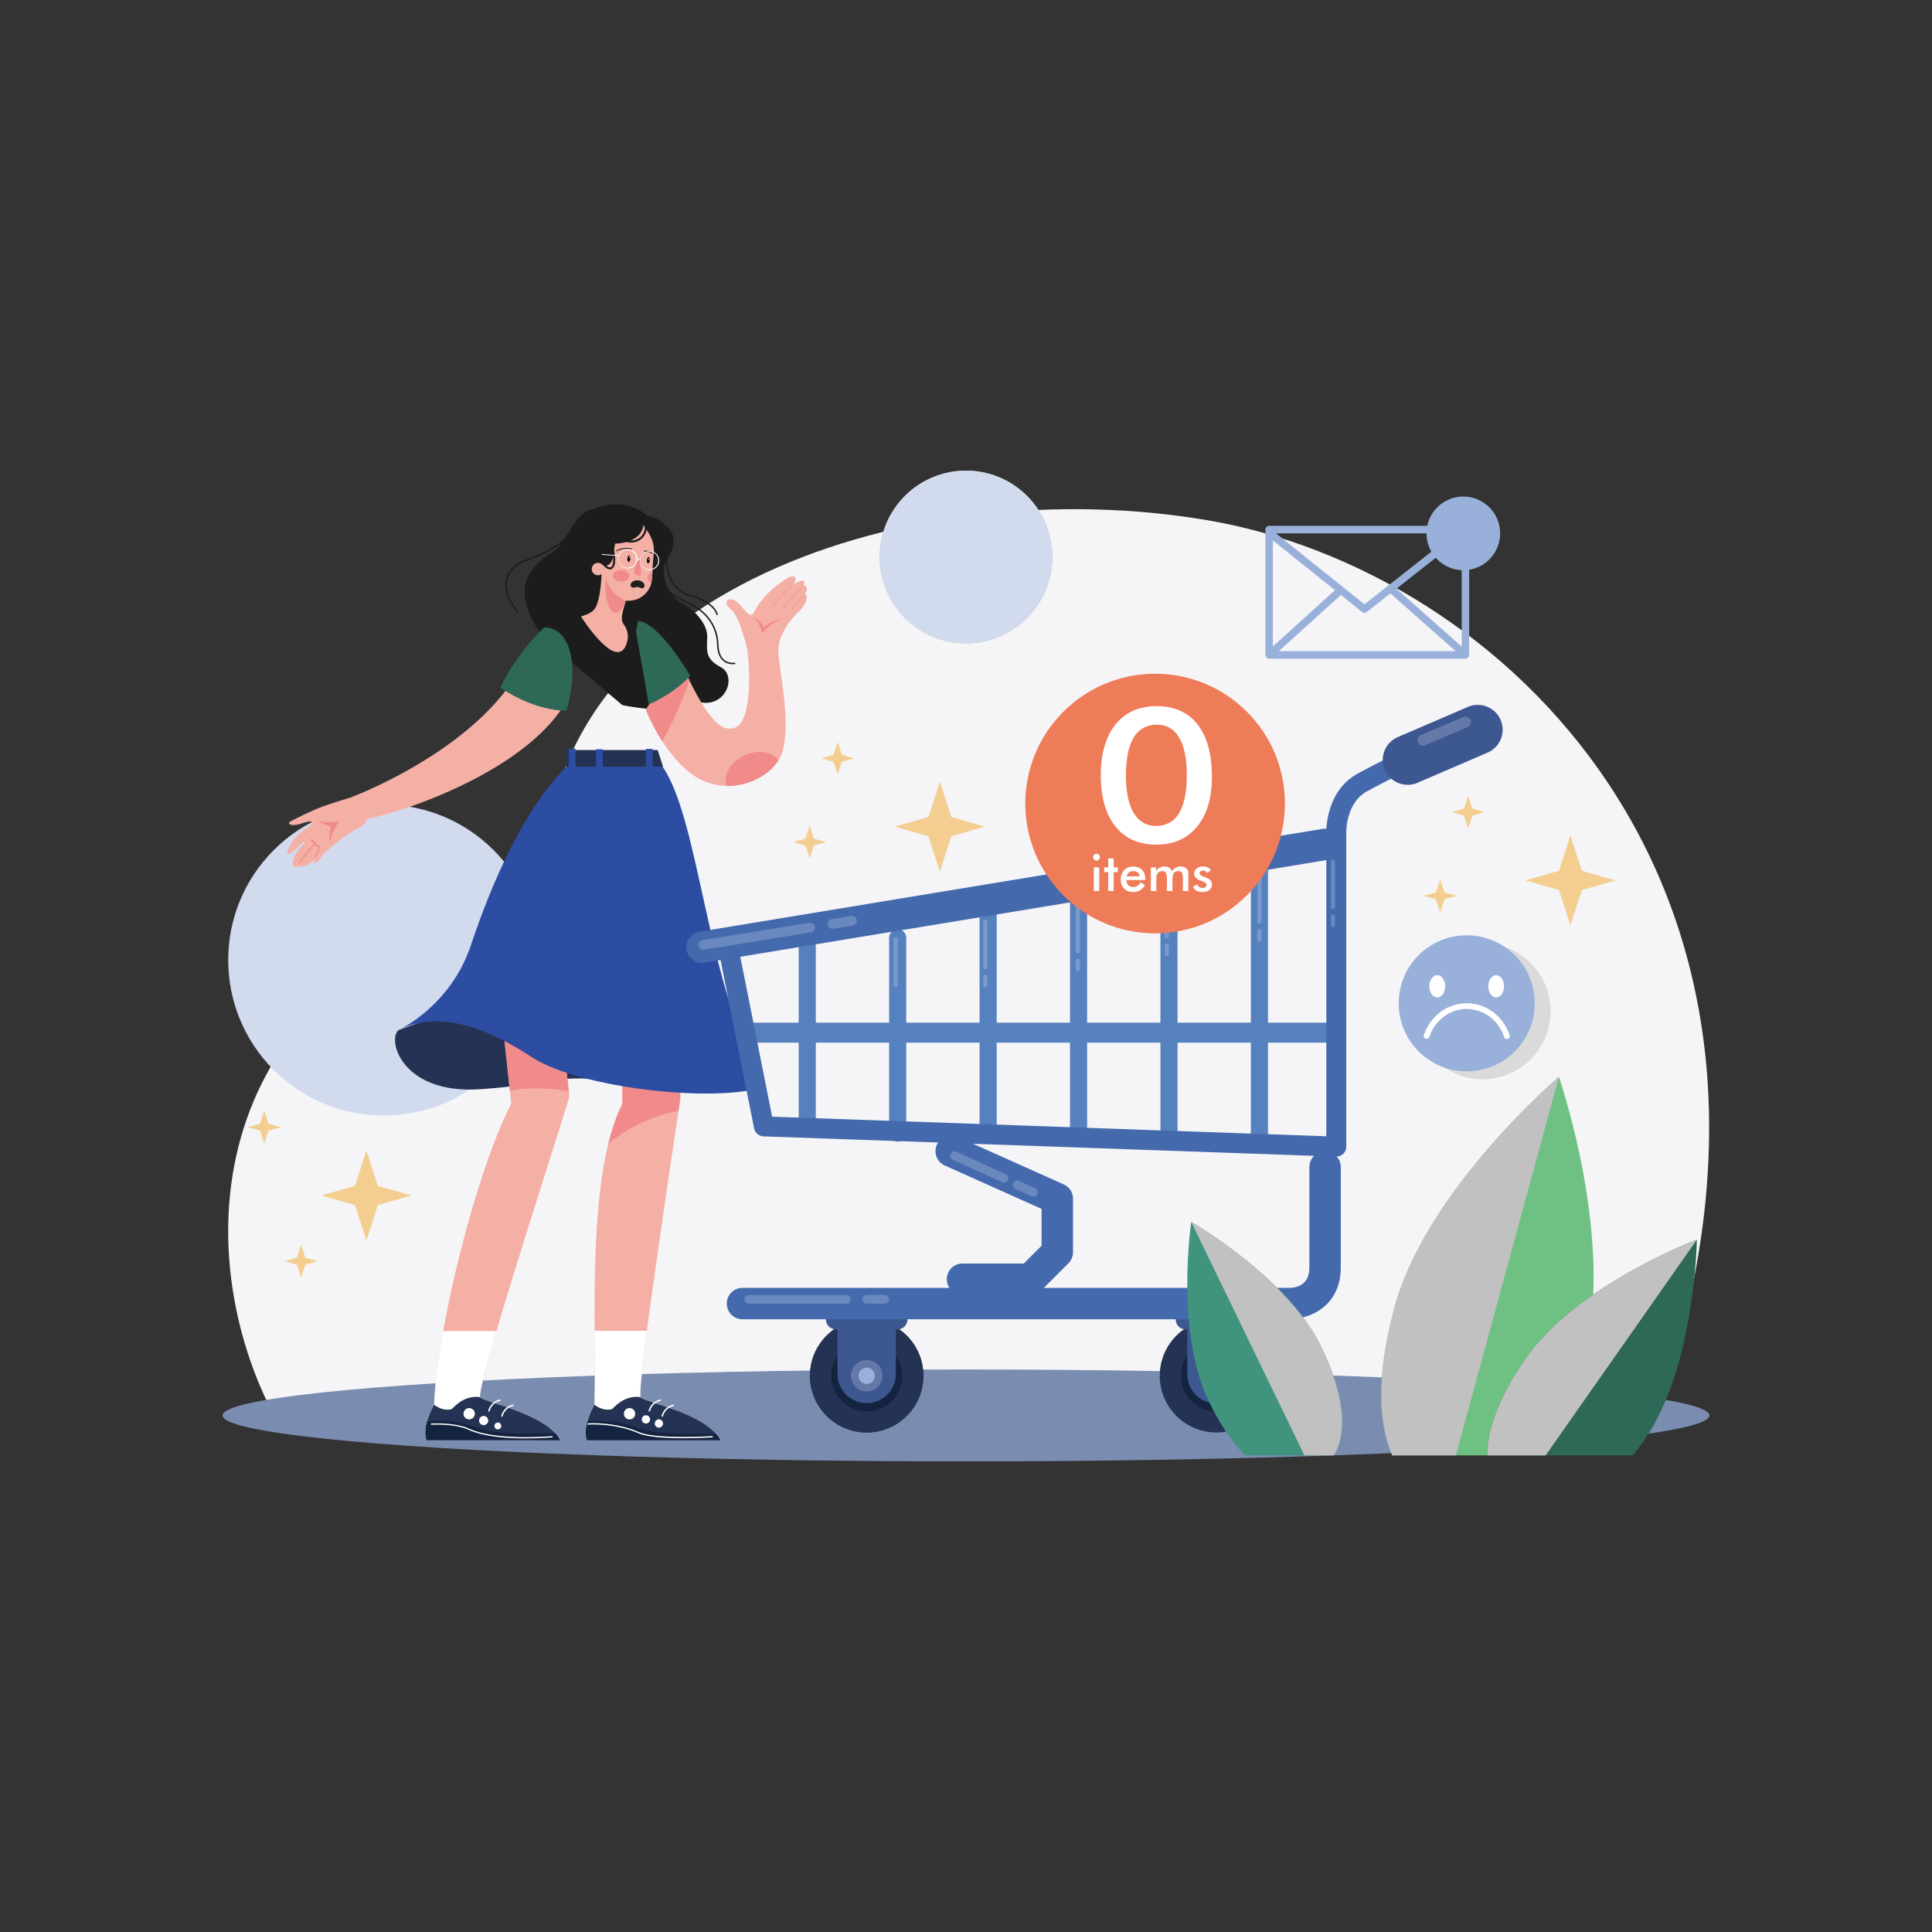 <svg id="SvgjsSvg1542" width="550" height="550" xmlns="http://www.w3.org/2000/svg" version="1.1">
    <rect width="100%" height="100%" fill="#333333" stroke="none"/>
    <defs id="SvgjsDefs1543"></defs>
    <g id="SvgjsG1544">
        <svg xmlns="http://www.w3.org/2000/svg" viewBox="0 0 4680 3120" width="550" height="550">
            <defs>
                <clipPath id="a">
                    <rect width="1474.55" height="974.27" x="2666.35" y="1771.26" fill="none"></rect>
                </clipPath>
            </defs>
            <g data-name="4" fill="#000000" class="color000 svgShape">
                <rect width="4680" height="3120" fill="#ffffff" data-name="4" opacity="0"
                    class="colorfff svgShape"></rect>
                <path fill="#f5f5f7"
                    d="M2924.58,480.11C2215.91,359.49,1311.22,646,1316.24,1369.72c-809.19,191-862.34,834.22-671.35,1241.33l3385.42-15C4437.42,1354.65,3633.25,600.74,2924.58,480.11Z"
                    class="colorf5f5f7 svgShape"></path>
                <circle cx="2340" cy="569.27" r="209.27" fill="#bdbdbd"
                    transform="rotate(-45 2339.996 569.262)" class="colorbdbdbd svgShape"></circle>
                <circle cx="2340" cy="569.27" r="209.27" fill="#d1dbed"
                    transform="rotate(-45 2339.996 569.262)" class="colord1dbed svgShape"></circle>
                <circle cx="929.39" cy="1545.55" r="376.58" fill="#d1dbed"
                    transform="rotate(-45 929.39 1545.554)" class="colord1dbed svgShape"></circle>
                <ellipse cx="2340" cy="2648.71" fill="#7a8db0" rx="1800.9" ry="111.29"
                    class="color7a8db0 svgShape"></ellipse>
                <path fill="#99b1da"
                    d="M3558.9,502.93c0-1.08-.8-1.81-1.15-2.77s-.14-2-.8-2.84c-.13-.16-.36-.13-.49-.28a8.44,8.44,0,0,0-3-1.66c-1.08-.52-2-1.24-3.13-1.3l-.31-.21H3074.21a9.05,9.05,0,0,0-9.06,9.06v303.5c0,1.15.83,1.94,1.22,3s.31,2.24,1.11,3.13c.06.07.17,0,.23.1a8.91,8.91,0,0,0,6.5,2.88h475.63a8.89,8.89,0,0,0,6.52-2.93c.07-.07.19,0,.25-.12.77-.86.67-2,1-3s1.24-1.82,1.24-3ZM3083.27,529l150.49,120.69L3083.27,786Zm222,154.83L3090.94,512h432.74ZM3247.9,661.4c.07-.06,0-.17.11-.24l51.55,41.35a9,9,0,0,0,11.28,0l57.25-45.06L3526,797.37H3097.73Zm134.67-15.3,158.21-124.51v264.7Z"
                    class="color99b1da svgShape"></path>
                <circle cx="3544.66" cy="512.03" r="89.22" fill="#99b1da"
                    transform="rotate(-45 3544.658 512.025)" class="color99b1da svgShape"></circle>
                <path fill="#243354"
                    d="M965.36,1715.19c-28.3,23.74,8.22,156.12,198.11,143.33s189-46.56,379.79-9.13c-192.63-135.11-223.67-225.49-262-222.75s-221.84,56.6-224.58,56.6S965.36,1715.19,965.36,1715.19Z"
                    class="color243354 svgShape"></path>
                <path fill="#1c1c1c"
                    d="M1439.27,452.91c58.81-26,116.08-3.33,136.73,25.74,65.18,10.61,64.3,60.42,41.5,93.11s-.14,93.45,31.77,108.49,63.33,49.78,63.81,80.13-8.69,54.36,32.87,75.72,11,104.89-58.67,82.71c-54.31,37.58-179.94,9.11-179.94,9.11S1363.27,804.88,1349,794.5c-48.9-36.53-102.15-128-66.88-182.92s56.36-41.76,80.1-78S1403.34,456.64,1439.27,452.91Z"
                    class="color1c1c1c svgShape"></path>
                <path fill="#f5b0a6"
                    d="M1564.53,939.22c34.74-57.86,95.1-92.17,95.1-92.17,50.33,106,87.78,154.23,125.3,133.33s32.24-159.33,23.13-197.15c-14-46.44-21.3-74.15-40.63-90s.45-33.28,21.29-11.84,29.16,39,38.52,20.26,26.66-43.37,65.09-71.51,38.88-7.33,30.26,4.87c25.5-14.54,28.63-8.29,24.49,2.88,8.42.85,10.1,10,3.05,20.6,8.09,3.23,3.7,25.24-12.63,40.31s-53.06,55.45-51.93,99.68,33.65,181.15,7.38,248.71c-24.63,63.35-129.65,104-207,55S1564.53,939.22,1564.53,939.22Z"
                    class="colorf5b0a6 svgShape"></path>
                <path fill="#f18a8b"
                    d="M1760.18,1123.89c52.75.74,103.56-25.76,126-63.11C1840.27,1009.7,1739.78,1068.69,1760.18,1123.89Z"
                    class="colorf18a8b svgShape"></path>
                <path fill="#f18a8b"
                    d="M1874.74 686a1.05 1.05 0 01-1.27-1.58A308.37 308.37 0 011916 638.55a1 1 0 011.37 1.59 305.71 305.71 0 00-42.21 45.46A1 1 0 011874.74 686zM1896.69 696.78a1.07 1.07 0 01-.84 0 1 1 0 01-.54-1.38c2.4-5.47 30-38.89 48.8-54.63a1 1 0 011.48.13 1.06 1.06 0 01-.13 1.48c-19.56 16.36-46.19 49.21-48.23 53.86A1.05 1.05 0 011896.69 696.78zM1918.12 697.4a1 1 0 01-1.09-.16 1 1 0 01-.13-1.48c.12-.14 12-14.26 28.27-32.73a1 1 0 111.58 1.38c-16.21 18.46-28.13 32.57-28.25 32.71A.94.94 0 011918.12 697.4z"
                    opacity=".67" class="colorf18a8b svgShape"></path>
                <path fill="#f18a8b"
                    d="M1564.53,939.22a470.82,470.82,0,0,0,39.85,76.36c16.53-29.68,44.51-84.3,65.43-147.57q-5-10.08-10.18-21S1599.27,881.36,1564.53,939.22Z"
                    class="colorf18a8b svgShape"></path>
                <path fill="#2e6857"
                    d="M1545.54,724.18C1597.12,727.38,1672,857,1672,857c-42,45.65-100.43,69.38-100.43,69.38l-31-177.11Z"
                    class="color2e6857 svgShape"></path>
                <path fill="#f5b0a6"
                    d="M1507.65,1826.57v67.56c-89.47,175.29-62.08,556.9-67.55,728.53-31,54.78-18.26,85.82-18.26,85.82H1745c-34.69-65.73-189.89-93.12-193.54-104.07-9.13-32.87,96.77-717.58,96.77-726.71s-7.3-69.39-7.3-69.39Z"
                    class="colorf5b0a6 svgShape"></path>
                <path fill="#f18a8b"
                    d="M1507.66,1826.57v67.56c-14.15,27.71-25.37,60.59-34.26,97,55.17-47.24,118.59-69.9,170.27-80.62,2.91-19.83,4.58-31.64,4.58-32.78,0-9.13-7.3-69.39-7.3-69.39Z"
                    class="colorf18a8b svgShape"></path>
                <path fill="#ffffff"
                    d="M1419.84,2679.79l215.63-4.17-1-40.5c-42.76-15.95-81.24-25.33-83-30.71-2.65-9.54,4.38-73.89,15.69-160.68H1440.28c.36,69.63,1.31,132.11-.18,178.93C1426.68,2646.34,1421.46,2665.57,1419.84,2679.79Z"
                    class="colorfff svgShape"></path>
                <path fill="#f18a8b"
                    d="M1825.59,715.74c15.75,12.55,20.54,38.11,20.54,38.11,22.6-29,55.69-37.2,55.69-37.2-32.64,4.57-51.35,22.37-51.35,22.37C1836.32,716,1825.59,715.74,1825.59,715.74Z"
                    class="colorf18a8b svgShape"></path>
                <path fill="#f5b0a6"
                    d="M1241.61,870c-122.42,180.87-388.2,280.16-388.2,280.16l37.7,53.4c98.15-20.35,374.27-115.79,475.49-275.35C1272,894.72,1241.61,870,1241.61,870Z"
                    class="colorf5b0a6 svgShape"></path>
                <path fill="#2e6857"
                    d="M1317.76,740.16c-66.19,63-108.64,145.16-104.53,146.53,89,58.88,158.85,54.78,158.85,54.78C1407.69,815.48,1373,737.42,1317.76,740.16Z"
                    class="color2e6857 svgShape"></path>
                <path fill="#1c1c1c"
                    d="M1530.4,470.57c80.77-11.7,95.95,37.73,84.15,72.94s-50.33,63.58-50.33,63.58l-129.77,20.3Z"
                    class="color1c1c1c svgShape"></path>
                <path fill="#f5b0a6"
                    d="M1407.58,713.74c.11-1.64,24.26-5.45,33.85-20.08s16.18-53,16.22-104.89c19.77,6.62,27.77-8.94,29.95-36.41s18.13-70.56,71.05-60.16c18.53,25.92,28.2,42.21,24.5,74.12s-1.59,54.86-6.41,69.93c-4.76,14.92-23,41.94-60.74,38.7-3.6,15.43-15.79,43.14-5.7,56.64,8.59,11.49,12.72,25.8,9.57,39.79C1500,859.63,1407.58,713.74,1407.58,713.74Z"
                    class="colorf5b0a6 svgShape"></path>
                <path fill="#f18a8b"
                    d="M1550.73,576.66a92.65,92.65,0,0,0,1.51,23c2.44,13,1.34,16.47-10.08,13.49C1528.7,609.67,1543.53,569.68,1550.73,576.66Z"
                    class="colorf18a8b svgShape"></path>
                <path fill="#1c1c1c"
                    d="M1493.75 555a1.05 1.05 0 01-.4-2c14.17-6.94 30.51-6.51 37.09-4a1.05 1.05 0 01.61 1.36 1 1 0 01-1.35.61c-5.39-2-21.32-3-35.42 4A1.11 1.11 0 011493.75 555zM1579.33 561.63a1 1 0 01-.81-.47c-.16-.24-4-5.94-17.66-5.12a1 1 0 01-1.11-1 1.06 1.06 0 011-1.12c14.57-.87 19.08 5.35 19.55 6.07a1 1 0 01-.31 1.45A1 1 0 011579.33 561.63z"
                    class="color1c1c1c svgShape"></path>
                <path fill="#bfbfbf"
                    d="M1538.06,661.19a26,26,0,0,0,9.11-1,.84.84,0,0,0-.48-1.6,26,26,0,0,1-13.52.09.84.84,0,0,0-1.05.55.83.83,0,0,0,.56,1A25,25,0,0,0,1538.06,661.19Z"
                    class="colorbfbfbf svgShape"></path>
                <path fill="#1c1c1c"
                    d="M1558.65 492.2c-5.91 44.42-68.63 46.89-79.81 43.74S1501.44 468.93 1558.65 492.2zM1476.6 599.2c-4.46-.28-10.83-3.42-18.77-14.42a2.44 2.44 0 114-2.86c6.87 9.51 13.48 14 17.67 12 6.27-3 8.61-20.34 1-47.59a2.44 2.44 0 014.7-1.32c7.73 27.61 6.33 48.53-3.57 53.31A9.75 9.75 0 011476.6 599.2z"
                    class="color1c1c1c svgShape"></path>
                <path fill="#1c1c1c"
                    d="M1525.86,534.14c-8.14-.52-16.72-3.24-25.21-8.13a2.44,2.44,0,0,1,2.44-4.23c15.8,9.1,31.76,10,43.79,2.54A32.4,32.4,0,0,0,1562,495.08a2.44,2.44,0,0,1,2.27-2.59,2.48,2.48,0,0,1,2.6,2.27,36.85,36.85,0,0,1-17.44,33.7A39.15,39.15,0,0,1,1525.86,534.14Z"
                    class="color1c1c1c svgShape"></path>
                <path fill="#f18a8b"
                    d="M1485.09 614.8c-.06 7.75 8.64 14.1 19.42 14.18s19.56-6.14 19.62-13.89-8.64-14.1-19.42-14.18S1485.15 607.05 1485.09 614.8zM1580.41 606.61c-7 1.07-12 7-11.52 13.79a13 13 0 009 11.2C1579.41 624.67 1580 616.39 1580.41 606.61z"
                    class="colorf18a8b svgShape"></path>
                <path fill="#f5b0a6"
                    d="M1463,602.07a15,15,0,1,1-10.93-18.19A15,15,0,0,1,1463,602.07Z"
                    class="colorf5b0a6 svgShape"></path>
                <path fill="#bfbfbf"
                    d="M1451,588.07a10.6,10.6,0,0,0-9.13,1.92.64.64,0,0,0-.12.89.63.63,0,0,0,.89.11,9.38,9.38,0,0,1,11.75.17L1454,591a6.41,6.41,0,1,0,3.38,10.27,9.46,9.46,0,0,1-5.53,5.93.63.63,0,0,0,.08,1.2.62.62,0,0,0,.38,0,10.69,10.69,0,0,0-1.32-20.33Zm.22,14.15a5.14,5.14,0,1,1,6.23-3.74A5.14,5.14,0,0,1,1451.22,602.22Z"
                    opacity=".54" class="colorbfbfbf svgShape"></path>
                <path fill="#f18a8b"
                    d="M1516.09,674.88c-34.42-12.85-48.1-45.66-48.44-57.43C1460.59,687.47,1489.91,739.64,1516.09,674.88Z"
                    class="colorf18a8b svgShape"></path>
                <path fill="#1c1c1c"
                    d="M1253.26 703a1.83 1.83 0 01-.91-.58c-23.7-29.09-32.82-57-26.39-80.64 5.38-19.81 22-36.63 44.5-45l1-.36c35.8-13.32 89.9-33.46 125.78-81.5a1.75 1.75 0 012.8 2.1c-36.5 48.86-91.18 69.21-127.36 82.68l-1 .36c-21.43 8-37.26 23.92-42.34 42.64-6.13 22.53 2.77 49.33 25.73 77.51a1.75 1.75 0 01-1.81 2.79zM1764.86 827.6a32.86 32.86 0 01-13.62-7.22c-8.88-7.94-13.68-21.06-14.28-39-1.34-40.34-22.89-73.76-60.69-94.12-6.23-3.35-12.34-6.37-18.26-9.29-33.51-16.55-60-29.62-55.48-77.75a1.75 1.75 0 113.48.33c-4.27 45.73 20 57.71 53.55 74.29 5.94 2.93 12.09 6 18.37 9.34 38.94 21 61.15 55.45 62.53 97.08.56 17 5 29.24 13.11 36.52s18.51 8.09 25.8 7.52a1.75 1.75 0 11.28 3.48A44.25 44.25 0 011764.86 827.6z"
                    class="color1c1c1c svgShape"></path>
                <path fill="#1c1c1c"
                    d="M1736.8,709.91a1.75,1.75,0,0,1-1.2-1.11c-6.91-19.42-27.92-34-64.22-44.51-41.32-12-61.94-50.47-58.08-108.4a1.76,1.76,0,0,1,1.86-1.63,1.74,1.74,0,0,1,1.63,1.86c-3.74,56.12,16,93.34,55.57,104.81,37.46,10.86,59.22,26.14,66.54,46.7a1.75,1.75,0,0,1-1.06,2.23A1.69,1.69,0,0,1,1736.8,709.91Z"
                    class="color1c1c1c svgShape"></path>
                <path fill="#243354"
                    d="M1421.84,2708.48H1745c-34.69-65.73-189.89-93.12-193.54-104.07-40.17-5.48-63,24.64-69.39,29.21-23.74,5.48-42-11-42-11C1409.06,2677.44,1421.84,2708.48,1421.84,2708.48Z"
                    class="color243354 svgShape"></path>
                <path fill="#14233f"
                    d="M1733.22,2692c-44,1.5-145,3.21-181.74-10.91-40.93-15.74-75.13-20.61-128.23-18.73-8.11,29.81-1.41,46.12-1.41,46.12H1745A80.29,80.29,0,0,0,1733.22,2692Z"
                    class="color14233f svgShape"></path>
                <path fill="#ffffff"
                    d="M1538.69 2644.58a13.69 13.69 0 11-13.69-13.7A13.69 13.69 0 011538.69 2644.58zM1574.67 2658.27a10 10 0 11-10-10A10 10 0 011574.67 2658.27zM1606.1 2668.23a10 10 0 11-10-10A10 10 0 011606.1 2668.23zM1572.93 2639.48a1.75 1.75 0 01-1.72-2.07c.16-.85 4.12-20.78 27.72-27.39a1.75 1.75 0 011 3.37c-21.44 6-25.09 23.9-25.23 24.66A1.75 1.75 0 011572.93 2639.48zM1604.43 2651.8a1.84 1.84 0 01-.33 0 1.75 1.75 0 01-1.39-2c.15-.84 4.12-20.77 27.72-27.38a1.75 1.75 0 11.94 3.37c-21.44 6-25.08 23.9-25.22 24.66A1.75 1.75 0 011604.43 2651.8z"
                    class="colorfff svgShape"></path>
                <path fill="#f5b0a6"
                    d="M1217.34,1696l21,197.2c-89.46,175.28-181.22,557.81-186.69,729.44-31,54.78-18.26,85.82-18.26,85.82h323.18c-34.69-65.73-189.89-93.12-193.54-104.07-9.13-32.87,215.91-718.5,215.91-727.63s-7.31-69.38-7.31-69.38Z"
                    class="colorf5b0a6 svgShape"></path>
                <path fill="#ffffff"
                    d="M1073.49,2444.18c-12.48,69.48-20.36,131.8-21.85,178.48-31,54.78-18.26,85.82-18.26,85.82h265a287.7,287.7,0,0,0,19.37-38.91c-58.25-38.35-151.9-56.68-154.73-65.16-2.64-9.51,14.32-73.65,39.76-160.23Z"
                    class="colorfff svgShape"></path>
                <path fill="#f18a8b"
                    d="M1371.62,1807.4,1217.34,1696,1235,1861.74c50.58-8.88,102.44-4.76,142.89,1.15C1375.84,1842.18,1371.62,1807.4,1371.62,1807.4Z"
                    class="colorf18a8b svgShape"></path>
                <path fill="#243354"
                    d="M1033.38,2708.48h323.18c-34.69-65.73-189.89-93.12-193.55-104.07-40.16-5.48-63,24.64-69.38,29.21-23.74,5.48-42-11-42-11C1020.6,2677.44,1033.38,2708.48,1033.38,2708.48Z"
                    class="color243354 svgShape"></path>
                <path fill="#14233f"
                    d="M1344.76,2692c-44,1.5-145,3.21-181.75-10.91-40.92-15.74-75.12-20.61-128.22-18.73-8.11,29.81-1.41,46.12-1.41,46.12h323.18A80.29,80.29,0,0,0,1344.76,2692Z"
                    class="color14233f svgShape"></path>
                <path fill="#ffffff"
                    d="M1150.23 2644.58a13.69 13.69 0 11-13.69-13.7A13.69 13.69 0 011150.23 2644.58zM1182.72 2661.07a11.08 11.08 0 11-11.08-11.08A11.08 11.08 0 011182.72 2661.07zM1214.22 2674.15a8.26 8.26 0 11-8.26-8.25A8.26 8.26 0 011214.22 2674.15zM1184.47 2639.48a1.75 1.75 0 01-1.72-2.07c.16-.85 4.12-20.78 27.72-27.39a1.75 1.75 0 011 3.37c-21.44 6-25.09 23.9-25.23 24.66A1.75 1.75 0 011184.47 2639.48zM1216 2651.8a1.84 1.84 0 01-.33 0 1.75 1.75 0 01-1.39-2c.15-.84 4.12-20.77 27.72-27.38a1.75 1.75 0 11.94 3.37c-21.44 6-25.08 23.9-25.22 24.66A1.75 1.75 0 011216 2651.8z"
                    class="colorfff svgShape"></path>
                <path fill="#2c4da2"
                    d="M1379.84,1068.82c-110.47,106.82-189.89,293.06-239.19,441s-175.29,205.41-175.29,205.41c95.86-48.38,210.89-8.21,323.19,65.73s441,112.3,564.2,71.21c-145.16-246.49-157-660.06-253.8-783.31Z"
                    class="color2c4da2 svgShape"></path>
                <path fill="#f5b0a6"
                    d="M858.69,1148.74c-29.3,9.36-72.25,21.79-96.23,32.58S701,1209.65,700,1212.85c.26,8.44,18.15,5.78,27.57,2.84s34.52-11.64,26.43.24-41.65,20.32-58.64,68.93c3.9,6.22,12.71.67,25.5-12.94s21.25-13.34,16.65-8.45c-22.65,19.73-29.41,40-29.07,51.11s17.5,2.1,17.5,2.1c.28,9,26.9-1.89,38-19.15-10.37,23.58,4.62,12.55,14.73-2s66.85-59.67,88.75-69.34,28-35.21,28-35.21Z"
                    class="colorf5b0a6 svgShape"></path>
                <path fill="#f18a8b"
                    d="M766.12,1205.51c17.79,11.34,56.11,3,56.11,3-22.79,31.89-22.05,55.91-22.05,55.91-6-23.6,1.89-41.28,1.89-41.28C773.76,1213.47,766.12,1205.51,766.12,1205.51Z"
                    class="colorf18a8b svgShape"></path>
                <path fill="#f18a8b"
                    d="M762.79,1267.2a2.34,2.34,0,0,1-.81,1.86c-.15.14-15.39,13.66-33.17,41a2.37,2.37,0,1,1-4-2.59c18.17-28,33.38-41.44,34-42a2.38,2.38,0,0,1,3.94,1.71Z"
                    opacity=".67" class="colorf18a8b svgShape"></path>
                <path fill="#f18a8b"
                    d="M776,1271.92a2.39,2.39,0,0,1-.22,1.07,2.36,2.36,0,0,1-3.14,1.15c-.37-.17-9.2-4.36-19.19-18.84a2.38,2.38,0,1,1,3.91-2.7c9.17,13.29,17.2,17.2,17.28,17.23A2.37,2.37,0,0,1,776,1271.92Z"
                    class="colorf18a8b svgShape"></path>
                <path fill="#f18a8b"
                    d="M775.68,1278a2.26,2.26,0,0,1-.31,1.25c-3.9,6.83-8.16,14.65-8.54,15.94a2.44,2.44,0,0,1-2.89,1.67,2.3,2.3,0,0,1-1.74-2.74c.42-1.94,5.85-11.62,9-17.23a2.38,2.38,0,0,1,3.24-.88A2.36,2.36,0,0,1,775.68,1278Z"
                    opacity=".67" class="colorf18a8b svgShape"></path>
                <path fill="#ffffff"
                    d="M1520.23 597a23.34 23.34 0 111.32 0zm.46-44.7c-.41 0-.82 0-1.23 0a21.5 21.5 0 101.23 0zM1573.09 601a23.07 23.07 0 111.32 0C1574 601 1573.53 601 1573.09 601zm.45-44.69c-.4 0-.81 0-1.22 0a21.5 21.5 0 101.22 0z"
                    class="colorfff svgShape"></path>
                <polygon fill="#ffffff"
                    points="1542.69 576.33 1542.6 574.55 1550.78 574.16 1550.86 575.95 1542.69 576.33"
                    class="colorfff svgShape"></polygon>
                <rect width="1.79" height="42.17" x="1477.6" y="543.36" fill="#ffffff"
                    transform="rotate(-86.08 1478.51 564.435)" class="colorfff svgShape"></rect>
                <path
                    d="M1519.82 573c-.42 4.29.79 7.93 2.73 8.12s3.87-3.15 4.32-7.45-.78-7.94-2.71-8.12S1520.27 568.65 1519.82 573zM1567.07 576.72c-.44 4.3.8 7.93 2.73 8.1s3.86-3.13 4.31-7.43-.77-7.94-2.73-8.12S1567.52 572.39 1567.07 576.72z"
                    fill="#000000" class="color000 svgShape"></path>
                <path fill="#202020"
                    d="M1544.58,642.08c5.24.54,8.68,4.21,12.7,2.57a6.68,6.68,0,0,0,4.1-5.85,10.2,10.2,0,0,0-2.85-6.9,19,19,0,0,0-13.25-6.08c-13.1-.45-17.71,7.09-17.79,11.3a6.59,6.59,0,0,0,5.19,6.38C1535.66,644.14,1540.86,641.69,1544.58,642.08Z"
                    class="color202020 svgShape"></path>
                <ellipse cx="1571.99" cy="574.13" fill="#ffffff" rx="2.2" ry="1.09"
                    transform="rotate(-86.89 1571.961 574.143)" class="colorfff svgShape"></ellipse>
                <path fill="#ffffff"
                    d="M1526.12 570.12c0 1.21-.57 2.18-1.17 2.16s-1-1-1-2.24.57-2.18 1.17-2.15S1526.17 568.91 1526.12 570.12zM1272.82 2704.36c-78.52 0-118.61-12.15-136.93-20.54-34.82-16-90.19-12.52-90.74-12.49a1.55 1.55 0 11-.21-3.09c.56 0 56.7-3.54 92.25 12.75 22.52 10.33 78.44 26.38 200 17.88a1.55 1.55 0 11.21 3.09C1313.42 2703.64 1292 2704.36 1272.82 2704.36zM1656.15 2703.89h-3.72c-52.16-.2-87.89-4.28-106.19-12.13-59.42-25.5-121.13-20.84-121.75-20.79a1.55 1.55 0 01-.25-3.09c.63-.05 63.07-4.79 123.22 21 42.82 18.37 176.37 9.91 177.72 9.82a1.57 1.57 0 011.65 1.45 1.56 1.56 0 01-1.45 1.65C1725.05 2701.85 1693.32 2703.89 1656.15 2703.89z"
                    class="colorfff svgShape"></path>
                <polygon fill="#243354"
                    points="1606.25 1077.31 1370.78 1077.31 1370.78 1036.79 1593.03 1036.79 1606.25 1077.31"
                    class="color243354 svgShape"></polygon>
                <rect width="16.33" height="47.86" x="1564.61" y="1034.01" fill="#2c4da2"
                    transform="rotate(180 1572.775 1057.935)" class="color2c4da2 svgShape"></rect>
                <rect width="16.33" height="47.86" x="1443.58" y="1035.02" fill="#2c4da2"
                    transform="rotate(180 1451.74 1058.945)" class="color2c4da2 svgShape"></rect>
                <rect width="16.33" height="47.86" x="1377.74" y="1033.5" fill="#2c4da2"
                    transform="rotate(180 1385.905 1057.43)" class="color2c4da2 svgShape"></rect>
                <circle cx="3591.26" cy="1669.55" r="164.81" fill="#dadada"
                    transform="rotate(-45 3591.27 1669.548)" class="colordadada svgShape"></circle>
                <circle cx="3552.91" cy="1650.37" r="164.81" fill="#99b1da"
                    transform="rotate(-45 3552.909 1650.377)" class="color99b1da svgShape"></circle>
                <path fill="#ffffff"
                    d="M3650.16 1737a7 7 0 01-6.61-4.79c-13.33-40.72-49.76-68.08-90.64-68.08s-77.31 27.36-90.64 68.08a7 7 0 01-13.23-4.33c15.2-46.46 56.94-77.67 103.87-77.67s88.66 31.21 103.87 77.67a7 7 0 01-4.45 8.78A7.12 7.12 0 013650.16 1737zM3500.62 1609.17c0 14.86-8.54 26.9-19.07 26.9s-19.07-12-19.07-26.9 8.54-26.9 19.07-26.9S3500.62 1594.31 3500.62 1609.17z"
                    class="colorfff svgShape"></path>
                <ellipse cx="3624.26" cy="1609.17" fill="#ffffff" rx="19.07" ry="26.9"
                    class="colorfff svgShape"></ellipse>
                <circle cx="2099.42" cy="2552.61" r="137.4" fill="#262626"
                    class="color262626 svgShape"></circle>
                <path fill="#131313"
                    d="M2013.25,2552.61a86.17,86.17,0,1,0,86.17-86.16A86.16,86.16,0,0,0,2013.25,2552.61Z"
                    class="color131313 svgShape"></path>
                <path fill="#ffffff"
                    d="M2198.15 2416.27a24 24 0 01-24 24H2024.71a24 24 0 01-24-24h0a24 24 0 0124-24h149.41a24 24 0 0124 24zM2061.36 2552.61a38.06 38.06 0 1038.06-38.06A38.05 38.05 0 002061.36 2552.61z"
                    opacity=".2" class="colorfff svgShape"></path>
                <path fill="#99b1da"
                    d="M2079.71,2552.61a19.71,19.71,0,1,0,19.71-19.69A19.71,19.71,0,0,0,2079.71,2552.61Z"
                    class="color99b1da svgShape"></path>
                <circle cx="2099.41" cy="2552.61" r="137.4" fill="#243354"
                    class="color243354 svgShape"></circle>
                <ellipse cx="2099.41" cy="2552.61" fill="#14233f" rx="86.16" ry="86.17"
                    transform="rotate(-89.51 2099.6 2552.627)" class="color14233f svgShape"></ellipse>
                <path fill="#3d5891" d="M2028.75,2416.27V2548.2a70.66,70.66,0,1,0,141.32,0V2416.27Z"
                    class="color3d5891 svgShape"></path>
                <path fill="#3d5891"
                    d="M2198.14,2416.27a24,24,0,0,1-24,24h-149.4a24,24,0,0,1-24-24h0a24,24,0,0,1,24-24h149.4a24,24,0,0,1,24,24Z"
                    class="color3d5891 svgShape"></path>
                <path fill="#ffffff"
                    d="M2061.36,2552.61a38.06,38.06,0,1,0,38-38.06A38.05,38.05,0,0,0,2061.36,2552.61Z"
                    opacity=".2" class="colorfff svgShape"></path>
                <path fill="#99b1da"
                    d="M2079.71,2552.61a19.71,19.71,0,1,0,19.7-19.69A19.7,19.7,0,0,0,2079.71,2552.61Z"
                    class="color99b1da svgShape"></path>
                <path fill="#243354"
                    d="M2809.33,2552.61a137.4,137.4,0,1,0,137.41-137.4A137.39,137.39,0,0,0,2809.33,2552.61Z"
                    class="color243354 svgShape"></path>
                <path fill="#14233f"
                    d="M2860.57,2552.61a86.17,86.17,0,1,0,86.17-86.16A86.15,86.15,0,0,0,2860.57,2552.61Z"
                    class="color14233f svgShape"></path>
                <path fill="#3d5891" d="M2876.07,2416.27V2548.2a70.67,70.67,0,1,0,141.33,0V2416.27Z"
                    class="color3d5891 svgShape"></path>
                <path fill="#3d5891"
                    d="M3045.47,2416.27a24,24,0,0,1-24,24H2872a24,24,0,0,1-24-24h0a24,24,0,0,1,24-24h149.4a24,24,0,0,1,24,24Z"
                    class="color3d5891 svgShape"></path>
                <path fill="#ffffff"
                    d="M2908.67,2552.61a38.06,38.06,0,1,0,38.07-38.06A38.06,38.06,0,0,0,2908.67,2552.61Z"
                    opacity=".2" class="colorfff svgShape"></path>
                <path fill="#99b1da"
                    d="M2927,2552.61a19.71,19.71,0,1,0,19.72-19.69A19.71,19.71,0,0,0,2927,2552.61Z"
                    class="color99b1da svgShape"></path>
                <path fill="#446aad"
                    d="M3123,2415.78H1798.54a38,38,0,0,1,0-76.09H3122.93c18.12-.29,48.84-7,48.84-48.82V2047.12a38,38,0,0,1,76.08,0v243.75c0,45.27-18.43,73.1-33.88,88.45C3178.57,2414.52,3129.74,2415.78,3123,2415.78Z"
                    class="color446aad svgShape"></path>
                <path fill="#446aad"
                    d="M2495.77,2356.81H2331.54a38,38,0,0,1,0-76.09H2480l43.1-43.12v-89.24l-234.52-105.11a38,38,0,1,1,31.12-69.43l257,115.2a38,38,0,0,1,22.47,34.71v129.63a38,38,0,0,1-11.13,26.91l-65.39,65.4A38.13,38.13,0,0,1,2495.77,2356.81Z"
                    class="color446aad svgShape"></path>
                <path fill="#5681bf"
                    d="M3225.75,1745.76h-1405c-12.66,0-22.92-10.86-22.92-24.22s10.26-24.21,22.92-24.21h1405c12.66,0,22.92,10.85,22.92,24.21S3238.41,1745.76,3225.75,1745.76Z"
                    class="color5681bf svgShape"></path>
                <path fill="#5681bf"
                    d="M1955.44 1958.37a20.75 20.75 0 01-20.75-20.73V1491.87a20.75 20.75 0 0141.5 0v445.77A20.75 20.75 0 011955.44 1958.37zM2174.51 1985.34a20.76 20.76 0 01-20.75-20.75V1491.87a20.75 20.75 0 0141.5 0v472.72A20.76 20.76 0 012174.51 1985.34zM2393.58 1985.34a20.76 20.76 0 01-20.75-20.75V1411.86a20.75 20.75 0 1141.5 0v552.73A20.76 20.76 0 012393.58 1985.34zM2612.66 1985.34a20.76 20.76 0 01-20.76-20.75v-579.9a20.75 20.75 0 1141.5 0v579.9A20.76 20.76 0 012612.66 1985.34zM2831.72 1985.34a20.76 20.76 0 01-20.75-20.75V1373.14a20.75 20.75 0 1141.5 0v591.45A20.76 20.76 0 012831.72 1985.34zM3050.8 2008.25a20.74 20.74 0 01-20.75-20.75V1317.67a20.75 20.75 0 1141.49 0V1987.5A20.73 20.73 0 013050.8 2008.25z"
                    class="color5681bf svgShape"></path>
                <path fill="#ffffff"
                    d="M3424,1024.19a13.28,13.28,0,0,1-7.24,17.33l-14.77,5.7a13.26,13.26,0,0,1-17.31-7.23h0a13.26,13.26,0,0,1,7.23-17.32l14.75-5.7a13.29,13.29,0,0,1,17.34,7.22Z"
                    opacity=".2" class="colorfff svgShape"></path>
                <path fill="#446aad"
                    d="M3237,2021.72h-.86l-1386.55-49a24.23,24.23,0,0,1-22.89-19.46l-86.55-434.23a24.21,24.21,0,0,1,47.49-9.47L1870.43,1925l1342.36,47.42v-736.8c-.08-3.55-1.22-99.29,75.52-141.3,65-35.59,110-55,111.9-55.77a24.21,24.21,0,0,1,19.08,44.5c-.45.19-44.93,19.36-107.72,53.74-51.25,28.05-50.39,97.62-50.37,98.31v762.38a24.18,24.18,0,0,1-24.21,24.2Z"
                    class="color446aad svgShape"></path>
                <path fill="#446aad"
                    d="M1701.1,1552.37a38,38,0,0,1-6.14-75.59L3203.6,1227.87a38,38,0,1,1,12.39,75.07L1707.34,1551.85A36.92,36.92,0,0,1,1701.1,1552.37Z"
                    class="color446aad svgShape"></path>
                <path fill="#3d5891"
                    d="M3635,963.91a60.27,60.27,0,0,1-31.55,79.2l-169.81,73.1a60.27,60.27,0,0,1-79.2-31.53h0a60.27,60.27,0,0,1,31.55-79.2l169.8-73.11A60.29,60.29,0,0,1,3635,963.91Z"
                    class="color3d5891 svgShape"></path>
                <g opacity=".2" fill="#000000" class="color000 svgShape">
                    <path fill="#ffffff"
                        d="M2060.71 2367.42a10.63 10.63 0 01-10.62 10.62H1814a10.63 10.63 0 01-10.63-10.62h0a10.62 10.62 0 0110.63-10.61h236.14a10.62 10.62 0 0110.62 10.61zM2153.62 2367.42A10.62 10.62 0 012143 2378H2099.7a10.62 10.62 0 01-10.61-10.62h0a10.61 10.61 0 0110.61-10.61H2143a10.61 10.61 0 0110.61 10.61z"
                        class="colorfff svgShape"></path>
                </g>
                <g opacity=".2" fill="#000000" class="color000 svgShape">
                    <path fill="#ffffff"
                        d="M1973.72 1465a11.76 11.76 0 01-9.72 13.51l-258.36 42a11.77 11.77 0 01-13.51-9.73h0a11.77 11.77 0 019.73-13.5l258.36-42a11.76 11.76 0 0113.5 9.72zM2075.38 1448.47a11.76 11.76 0 01-9.72 13.5l-47.38 7.71a11.78 11.78 0 01-13.51-9.74h0a11.78 11.78 0 019.73-13.5l47.38-7.7a11.77 11.77 0 0113.5 9.73z"
                        class="colorfff svgShape"></path>
                </g>
                <g opacity=".2" fill="#000000" class="color000 svgShape">
                    <path fill="#ffffff"
                        d="M2441.6 2078.6a10.61 10.61 0 01-14.07 5.24l-119.76-54.48a10.62 10.62 0 01-5.26-14.07h0a10.65 10.65 0 0114.08-5.26l119.76 54.5a10.61 10.61 0 015.25 14.07zM2513 2112.63a10.61 10.61 0 01-14.08 5.26l-39.38-18a10.63 10.63 0 01-5.26-14.07h0a10.64 10.64 0 0114.07-5.26l39.39 18a10.61 10.61 0 015.26 14.06z"
                        class="colorfff svgShape"></path>
                </g>
                <path fill="#5681bf"
                    d="M1949.87 1643.26a5 5 0 01-5-5V1527.74a5 5 0 015-5h0a5 5 0 015 5v110.55a5 5 0 01-5 5zM1949.87 1686.76a5 5 0 01-5-5v-20.27a5 5 0 015-5h0a5 5 0 015 5v20.27a5 5 0 01-5 5z"
                    class="color5681bf svgShape"></path>
                <path fill="#ffffff"
                    d="M2169.54,1611.41a5,5,0,0,1-5-5V1495.89a5,5,0,0,1,5-5h0a5,5,0,0,1,5,5v110.55a5,5,0,0,1-5,5Z"
                    opacity=".2" class="colorfff svgShape"></path>
                <path fill="#5681bf"
                    d="M2169.54,1654.91a5,5,0,0,1-5-5v-20.28a5,5,0,0,1,5-5h0a5,5,0,0,1,5,5V1650a5,5,0,0,1-5,5Z"
                    class="color5681bf svgShape"></path>
                <g opacity=".2" fill="#000000" class="color000 svgShape">
                    <path fill="#ffffff"
                        d="M2386.66 1568.34a5 5 0 01-5-5V1452.82a5 5 0 015-5h0a5 5 0 015 5v110.54a5 5 0 01-5 5zM2386.66 1611.84a5 5 0 01-5-5V1586.6a5 5 0 015-5h0a5 5 0 015 5v20.28a5 5 0 01-5 5z"
                        class="colorfff svgShape"></path>
                </g>
                <g opacity=".2" fill="#000000" class="color000 svgShape">
                    <path fill="#ffffff"
                        d="M2610.94 1529.4a5 5 0 01-5-5V1413.89a5 5 0 015-5h0a5 5 0 015 5v110.55a5 5 0 01-5 5zM2610.94 1572.91a5 5 0 01-5-5v-20.27a5 5 0 015-5h0a5 5 0 015 5v20.27a5 5 0 01-5 5z"
                        class="colorfff svgShape"></path>
                </g>
                <g opacity=".2" fill="#000000" class="color000 svgShape">
                    <path fill="#ffffff"
                        d="M2826.46 1492.71a5 5 0 01-5-5V1377.2a5 5 0 015-5h0a5 5 0 015 5v110.54a5 5 0 01-5 5zM2826.46 1536.22a5 5 0 01-5-5V1511a5 5 0 015-5h0a5 5 0 015 5v20.27a5 5 0 01-5 5z"
                        class="colorfff svgShape"></path>
                </g>
                <g opacity=".2" fill="#000000" class="color000 svgShape">
                    <path fill="#ffffff"
                        d="M3050.8 1457.86a5 5 0 01-5-5V1342.33a5 5 0 015-5h0a5 5 0 015 5v110.56a5 5 0 01-5 5zM3050.8 1501.37a5 5 0 01-5-5V1476.1a5 5 0 015-5h0a5 5 0 015 5v20.29a5 5 0 01-5 5z"
                        class="colorfff svgShape"></path>
                </g>
                <g opacity=".2" fill="#000000" class="color000 svgShape">
                    <path fill="#ffffff"
                        d="M3228.75 1422.33a5 5 0 01-5-5V1306.81a5 5 0 015-5h0a5 5 0 015 5v110.54a5 5 0 01-5 5zM3228.75 1465.83a5 5 0 01-5-5v-20.27a5 5 0 015-5h0a5 5 0 015 5v20.27a5 5 0 01-5 5z"
                        class="colorfff svgShape"></path>
                </g>
                <polygon fill="#f3ce90"
                    points="3831.78 1329.37 3913.3 1352.68 3831.78 1376 3804.11 1461.87 3776.42 1376 3694.92 1352.68 3776.42 1329.37 3804.11 1243.49 3831.78 1329.37"
                    class="colorf3ce90 svgShape"></polygon>
                <polygon fill="#f3ce90"
                    points="3498.76 1381.56 3528.59 1390.1 3498.76 1398.62 3488.64 1430.04 3478.51 1398.62 3448.69 1390.1 3478.51 1381.56 3488.64 1350.14 3498.76 1381.56"
                    class="colorf3ce90 svgShape"></polygon>
                <polygon fill="#f3ce90"
                    points="3566.69 1178.72 3596.52 1187.26 3566.69 1195.79 3556.56 1227.2 3546.44 1195.79 3516.62 1187.26 3546.44 1178.72 3556.56 1147.31 3566.69 1178.72"
                    class="colorf3ce90 svgShape"></polygon>
                <polygon fill="#f3ce90"
                    points="2304.41 1199.08 2385.93 1222.4 2304.41 1245.71 2276.74 1331.59 2249.05 1245.71 2167.55 1222.4 2249.05 1199.08 2276.74 1113.21 2304.41 1199.08"
                    class="colorf3ce90 svgShape"></polygon>
                <polygon fill="#f3ce90"
                    points="1971.39 1251.27 2001.22 1259.81 1971.39 1268.34 1961.27 1299.75 1951.14 1268.34 1921.32 1259.81 1951.14 1251.27 1961.27 1219.86 1971.39 1251.27"
                    class="colorf3ce90 svgShape"></polygon>
                <polygon fill="#f3ce90"
                    points="2039.32 1048.44 2069.15 1056.98 2039.32 1065.5 2029.19 1096.92 2019.07 1065.5 1989.25 1056.98 2019.07 1048.44 2029.19 1017.02 2039.32 1048.44"
                    class="colorf3ce90 svgShape"></polygon>
                <polygon fill="#f3ce90"
                    points="915.25 2092.53 996.77 2115.84 915.25 2139.16 887.58 2225.03 859.89 2139.16 778.39 2115.84 859.89 2092.53 887.58 2006.65 915.25 2092.53"
                    class="colorf3ce90 svgShape"></polygon>
                <polygon fill="#f3ce90"
                    points="739.46 2266.53 769.28 2275.07 739.46 2283.6 729.33 2315.01 719.21 2283.6 689.39 2275.07 719.21 2266.53 729.33 2235.12 739.46 2266.53"
                    class="colorf3ce90 svgShape"></polygon>
                <polygon fill="#f3ce90"
                    points="650.16 1941.88 679.99 1950.42 650.16 1958.95 640.03 1990.37 629.91 1958.95 600.09 1950.42 629.91 1941.88 640.03 1910.47 650.16 1941.88"
                    class="colorf3ce90 svgShape"></polygon>
                <path fill="#ffffff"
                    d="M3562,964a13.26,13.26,0,0,1-7.24,17.32l-102.68,43.85a13.28,13.28,0,0,1-17.32-7.23h0a13.26,13.26,0,0,1,7.23-17.32l102.69-43.84A13.27,13.27,0,0,1,3562,964Z"
                    opacity=".2" class="colorfff svgShape"></path>
                <g clip-path="url(#a)" fill="#000000" class="color000 svgShape">
                    <path fill="#6fc183"
                        d="M3378.49,2385.37c-77.23,283.77-8.53,436.25,118,470.69s263-62.19,340.28-346-60.6-681.65-60.6-681.65S3455.72,2101.6,3378.49,2385.37Z"
                        class="color6fc183 svgShape"></path>
                    <path fill="#c1c1c1"
                        d="M3378.49,2385.37c77.23-283.77,397.7-556.92,397.7-556.92L3496.51,2856.06C3370,2821.62,3301.26,2669.14,3378.49,2385.37Z"
                        class="colorc1c1c1 svgShape"></path>
                    <path fill="#2e6857"
                        d="M3697.09,2508.79c-124,176.8-114.44,299.23-35.59,354.51s197.19,22.49,321.15-154.31,127.74-486,127.74-486S3821.05,2332,3697.09,2508.79Z"
                        class="color2e6857 svgShape"></path>
                    <path fill="#c1c1c1"
                        d="M3697.09,2508.79c124-176.81,413.3-285.76,413.3-285.76L3661.5,2863.3C3582.65,2808,3573.13,2685.59,3697.09,2508.79Z"
                        class="colorc1c1c1 svgShape"></path>
                    <path fill="#40947e"
                        d="M3200.32,2482c81.78,168.69,56.69,272.3-18.54,308.77s-172.12-8-253.9-176.69-42.26-434.19-42.26-434.19S3118.54,2313.34,3200.32,2482Z"
                        class="color40947e svgShape"></path>
                    <path fill="#c1c1c1"
                        d="M3200.32,2482c-81.78-168.69-314.7-302.1-314.7-302.1l296.16,610.88C3257,2754.34,3282.1,2650.73,3200.32,2482Z"
                        class="colorc1c1c1 svgShape"></path>
                </g>
                <circle cx="2798.09" cy="1166.48" r="314.46" fill="#ef7c59"
                    class="coloref7c59 svgShape"></circle>
                <path fill="#ffffff"
                    d="M2935.67 1101.59q0 77.13-35.9 120.76T2801 1266q-63.61 0-99-44.09t-35.38-123.85q0-79.11 35.76-123.31t99.39-44.2q64.38 0 99.13 44.31T2935.67 1101.59zM2800 1220.7q37.3 0 56.07-30.82t18.78-92.27q0-59.65-18.51-90.93t-54.05-31.27q-37 0-55.94 31.16t-18.91 91.93q0 59 18.78 90.6T2800 1220.7zM2647.87 1296.31a7.79 7.79 0 012.45-5.74 8 8 0 015.84-2.42 8 8 0 018.16 8.16 8.05 8.05 0 01-2.36 5.89 7.85 7.85 0 01-5.8 2.39 8.37 8.37 0 01-8.29-8.28zm1.76 82.09v-57.31h13.11v57.31zM2684.57 1378.4v-45.82h-10v-11.49h10v-21.7h13.11v21.7h10v11.49h-10v45.82zM2774.21 1351.68h-45.82q.48 8 4.78 12.54t11.42 4.5a19.56 19.56 0 0010.58-2.65 22 22 0 007.37-8.59l11.07 6.17a33.57 33.57 0 01-12 12.87 32.24 32.24 0 01-16.75 4.23q-13.79 0-21.94-8.4t-8.16-22.42q0-13.48 8.43-22.16t21.67-8.67q13.84 0 21.58 7.92t7.74 22.18zm-13.6-8.83q-.78-6.16-4.72-9.4t-10.76-3.23q-6.47 0-10.39 3.14t-5.5 9.49zM2801 1378.4h-13.12v-57.31h12.33v9.37a25.74 25.74 0 018.92-8.73 23.88 23.88 0 0111.76-2.75 20.28 20.28 0 0111.12 2.81 17.38 17.38 0 016.71 8.55 30.35 30.35 0 019.64-8.64A24.27 24.27 0 012860 1319a22.19 22.19 0 019.91 2.08 15.38 15.38 0 016.59 6.08 14.52 14.52 0 011.6 4.47 41.13 41.13 0 01.51 7.44v39.35h-13.11V1349q0-11.55-2.45-15.2t-8.74-3.66q-7.73 0-11 4.93t-3.29 17.25v26.12h-13.24V1349q0-10.64-2.57-14.75t-8.86-4.11a14.5 14.5 0 00-7.07 1.75 13.35 13.35 0 00-5.08 4.84 13.81 13.81 0 00-1.69 4.89 78 78 0 00-.48 10.7zM2889.6 1368l10.89-5.92a11.24 11.24 0 004.47 6.52 14.49 14.49 0 008.4 2.24 10.72 10.72 0 006.92-2 6.75 6.75 0 002.51-5.54q0-4.65-8.95-8c-2-.73-3.56-1.33-4.65-1.82q-9.2-3.81-12.85-7.74a13.52 13.52 0 01-3.65-9.55 15.16 15.16 0 016-12.45q6-4.77 15.93-4.77a24.59 24.59 0 0111.39 2.44 15.09 15.09 0 016.93 7l-9.31 6.4a8.62 8.62 0 00-3.6-4.32 11 11 0 00-5.95-1.6 9.46 9.46 0 00-6 1.78 5.74 5.74 0 00-2.27 4.75q0 4.47 10.16 8.16c2.14.76 3.79 1.39 5 1.87q7.92 3.15 11.33 7.11a14.56 14.56 0 013.42 9.88q0 8.58-6.23 13.45t-17.17 4.86q-8.4 0-14-3.14A21.37 21.37 0 012889.6 1368z"
                    class="colorfff svgShape"></path>
            </g>
        </svg>
    </g>
</svg>
